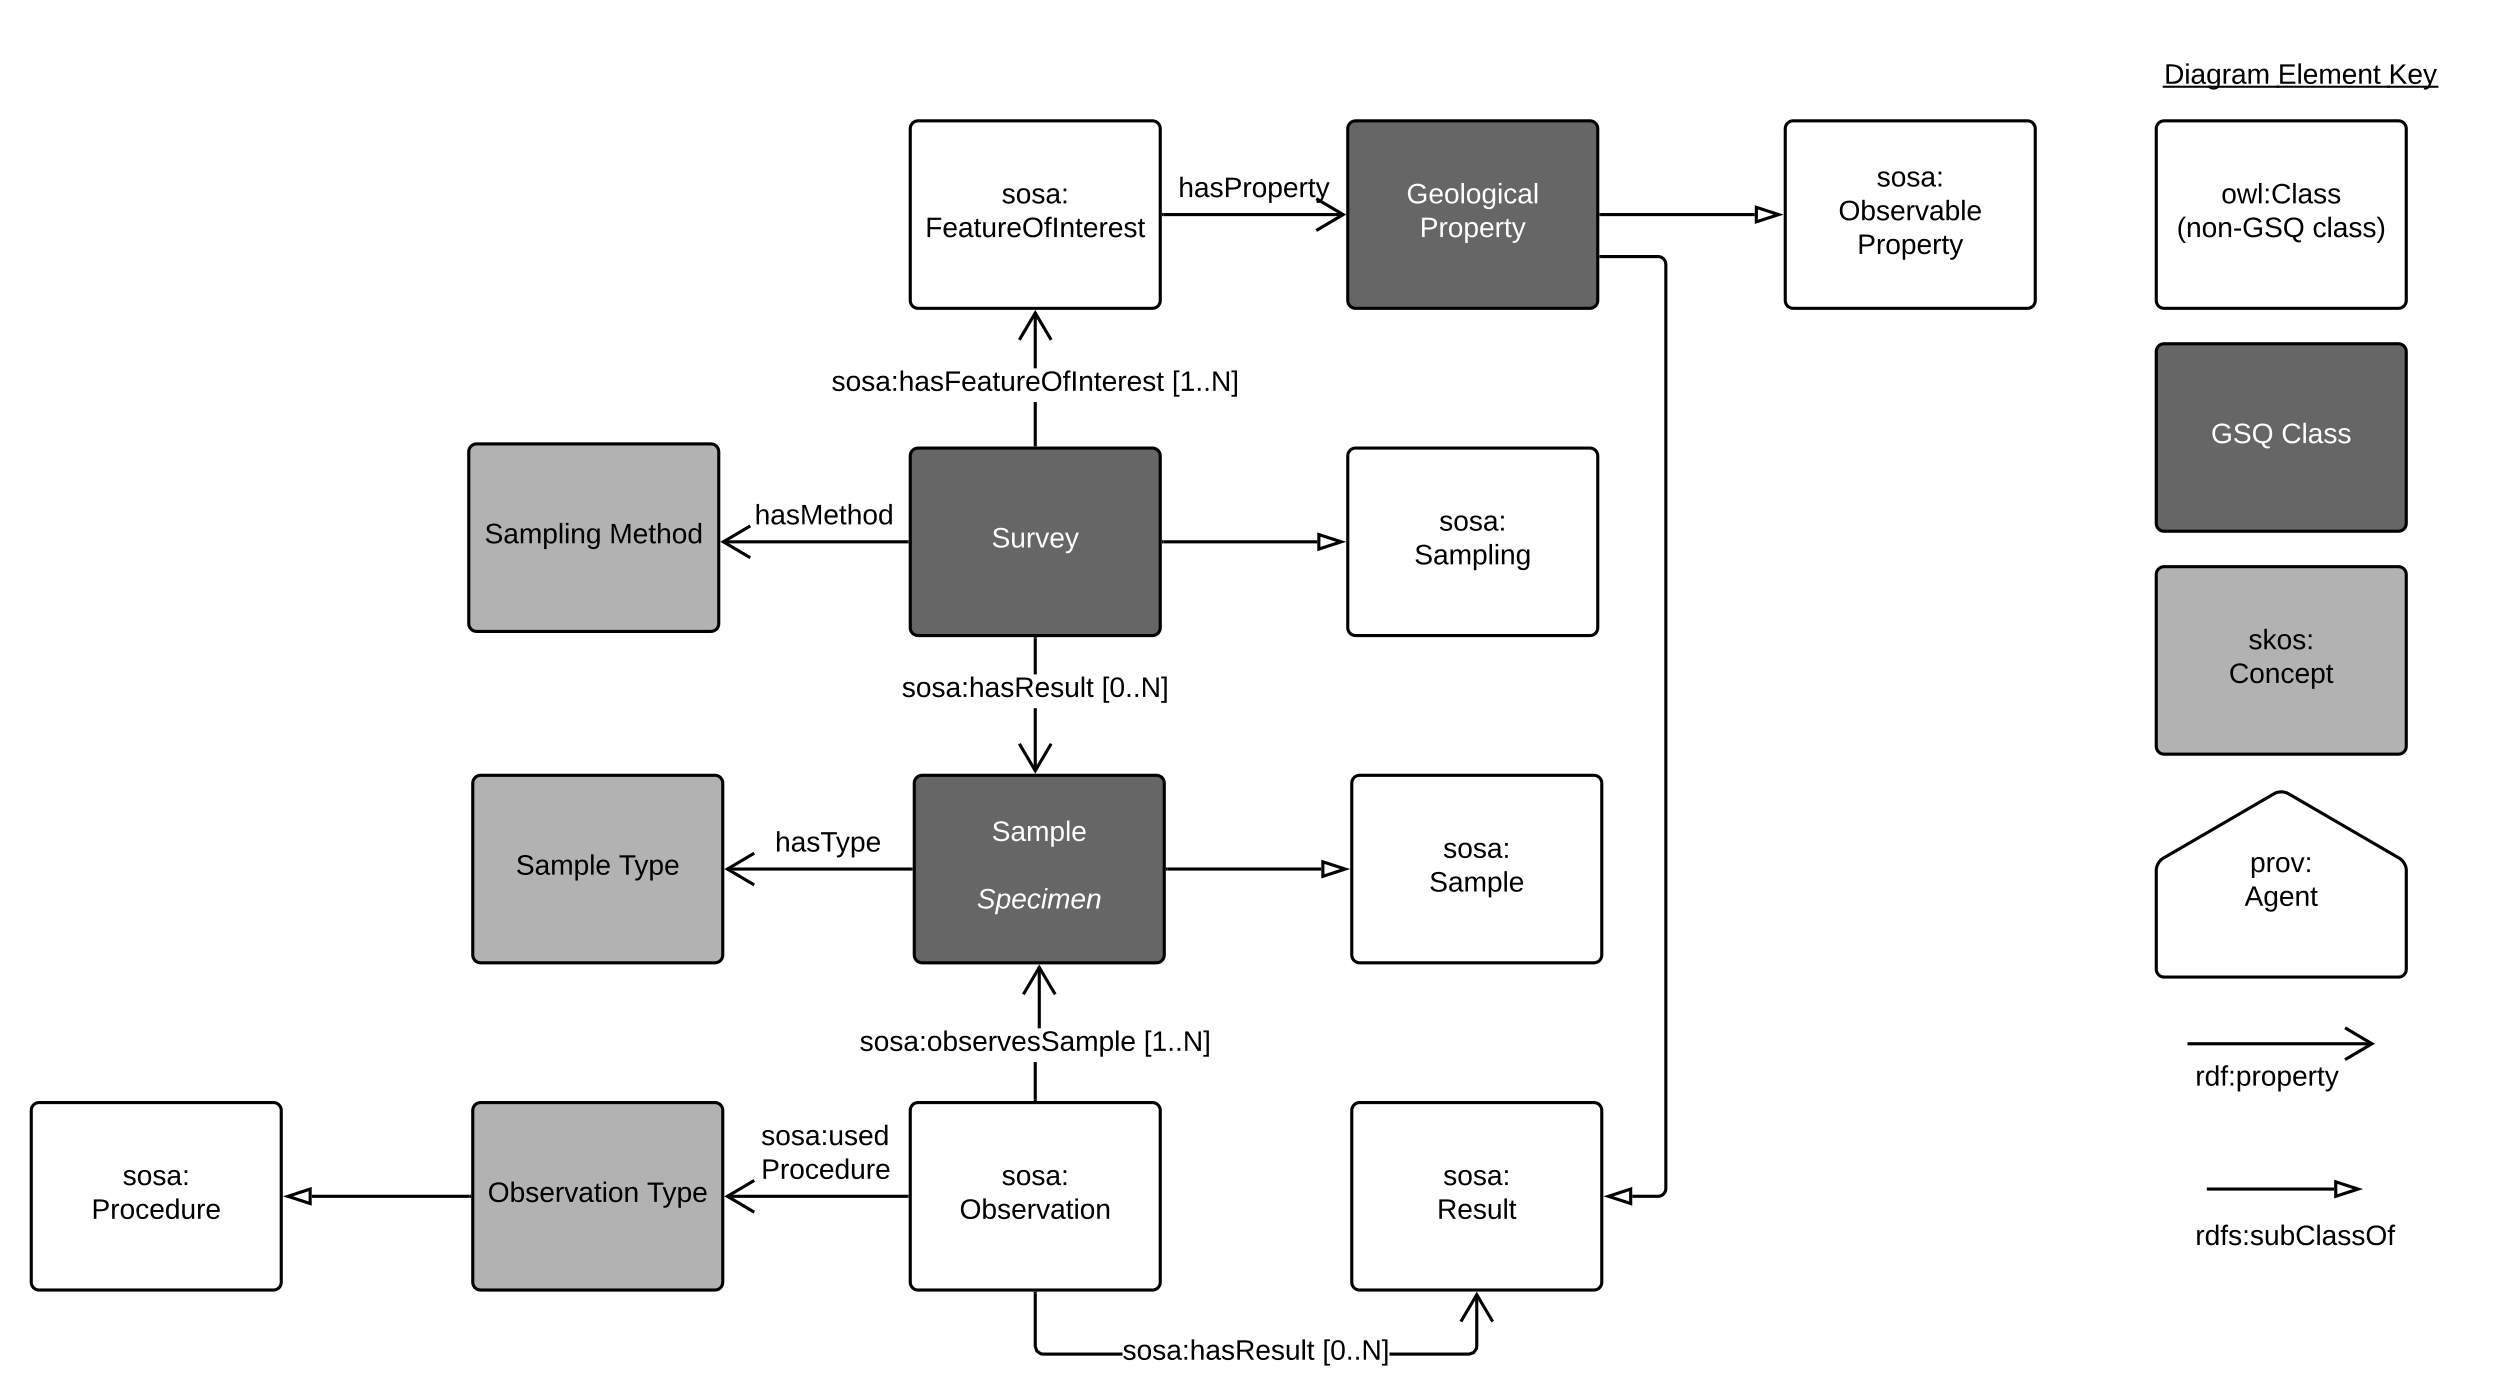<svg xmlns="http://www.w3.org/2000/svg" xmlns:xlink="http://www.w3.org/1999/xlink" xmlns:lucid="lucid" width="1600" height="888.43"><g transform="translate(-7.635 -7.635)" lucid:page-tab-id="5ekZK0pOflOW"><path d="M0 0h1615.27v1142.7H0z" fill="#fff"/><path d="M1387.64 375.3c0-2.76 2.23-5 5-5h150c2.76 0 5 2.24 5 5v110c0 2.76-2.24 5-5 5h-150c-2.77 0-5-2.24-5-5z" stroke="#000" stroke-width="2" fill="#b2b2b2"/><use xlink:href="#a" transform="matrix(1,0,0,1,1395.635,378.302) translate(51 44.8)"/><use xlink:href="#b" transform="matrix(1,0,0,1,1395.635,378.302) translate(38.525 66.4)"/><path d="M1387.64 232.64c0-2.77 2.23-5 5-5h150c2.76 0 5 2.23 5 5v110c0 2.76-2.24 5-5 5h-150c-2.77 0-5-2.24-5-5z" stroke="#000" stroke-width="2" fill="#666"/><use xlink:href="#c" transform="matrix(1,0,0,1,1395.635,235.635) translate(27.05 55.6)"/><use xlink:href="#d" transform="matrix(1,0,0,1,1395.635,235.635) translate(72.05 55.6)"/><path d="M1387.64 32.64c0-2.77 2.23-5 5-5h190c2.76 0 5 2.23 5 5v50c0 2.76-2.24 5-5 5h-190c-2.77 0-5-2.24-5-5z" stroke="#000" stroke-opacity="0" stroke-width="2" fill="#fff" fill-opacity="0"/><use xlink:href="#e" transform="matrix(1,0,0,1,1392.635,32.635) translate(0 28.6)"/><use xlink:href="#f" transform="matrix(1,0,0,1,1392.635,32.635) translate(72.8 28.6)"/><use xlink:href="#g" transform="matrix(1,0,0,1,1392.635,32.635) translate(143.7 28.6)"/><path d="M1387.64 89.97c0-2.76 2.23-5 5-5h150c2.76 0 5 2.24 5 5v110c0 2.76-2.24 5-5 5h-150c-2.77 0-5-2.24-5-5z" stroke="#000" stroke-width="2" fill="#fff"/><use xlink:href="#h" transform="matrix(1,0,0,1,1395.635,92.968) translate(33.6 44.8)"/><use xlink:href="#i" transform="matrix(1,0,0,1,1395.635,92.968) translate(5.1 66.4)"/><use xlink:href="#j" transform="matrix(1,0,0,1,1395.635,92.968) translate(92 66.4)"/><path d="M590.2 89.97c0-2.76 2.24-5 5-5h150c2.76 0 5 2.24 5 5v110c0 2.76-2.24 5-5 5h-150c-2.76 0-5-2.24-5-5z" stroke="#000" stroke-width="2" fill="#fff"/><use xlink:href="#k" transform="matrix(1,0,0,1,598.202,92.968) translate(50.5 44.8)"/><use xlink:href="#l" transform="matrix(1,0,0,1,598.202,92.968) translate(1.575 66.4)"/><path d="M870.2 299.4c0-2.76 2.24-5 5-5h150c2.76 0 5 2.24 5 5v110c0 2.76-2.24 5-5 5h-150c-2.76 0-5-2.24-5-5z" stroke="#000" stroke-width="2" fill="#fff"/><use xlink:href="#k" transform="matrix(1,0,0,1,878.202,302.402) translate(50.5 44.8)"/><use xlink:href="#m" transform="matrix(1,0,0,1,878.202,302.402) translate(34.575 66.4)"/><path d="M671.2 292.4h-2v-27.43h2zm0-49.03h-2V207.8h2z"/><path d="M671.2 293.4h-2v-1.02h2zM681.24 224.64l-1.72 1.02-9.32-15.76-9.32 15.76-1.72-1.02 11.04-18.67z"/><use xlink:href="#n" transform="matrix(1,0,0,1,539.802,243.369) translate(0 14.4)"/><use xlink:href="#o" transform="matrix(1,0,0,1,539.802,243.369) translate(217.85 14.4)"/><path d="M590.2 299.4c0-2.76 2.24-5 5-5h150c2.76 0 5 2.24 5 5v110c0 2.76-2.24 5-5 5h-150c-2.76 0-5-2.24-5-5z" stroke="#000" stroke-width="2" fill="#666"/><use xlink:href="#p" transform="matrix(1,0,0,1,598.202,302.402) translate(44.025 55.6)"/><path d="M752.2 354.4h98.5" stroke="#000" stroke-width="2" fill="none"/><path d="M752.23 355.4h-1.03v-2h1.03z"/><path d="M865.97 354.4l-14.27 4.64v-9.27zM1387.64 564.5c0-2.77 1.93-6.14 4.32-7.53l71.35-41.5c2.4-1.38 6.27-1.38 8.66 0l71.35 41.5c2.4 1.4 4.34 4.76 4.34 7.52v63.47c0 2.76-2.24 5-5 5h-150c-2.77 0-5-2.24-5-5z" stroke="#000" stroke-width="2" fill="#fff"/><use xlink:href="#q" transform="matrix(1,0,0,1,1387.635,512.968) translate(60.025 52.8)"/><use xlink:href="#r" transform="matrix(1,0,0,1,1387.635,512.968) translate(56.5 74.4)"/><path d="M307.64 296.74c0-2.77 2.23-5 5-5h150c2.76 0 5 2.23 5 5v110c0 2.76-2.24 5-5 5h-150c-2.77 0-5-2.24-5-5z" stroke="#000" stroke-width="2" fill="#b2b2b2"/><use xlink:href="#s" transform="matrix(1,0,0,1,315.635,299.735) translate(2.1 55.6)"/><use xlink:href="#t" transform="matrix(1,0,0,1,315.635,299.735) translate(81.95 55.6)"/><path d="M588.2 354.4H470.45" stroke="#000" stroke-width="2" fill="none"/><path d="M589.2 355.4h-1.02v-2h1.02z"/><path d="M487.8 344.22l-17.2 10.18 17.2 10.18" stroke="#000" stroke-width="2" fill="none"/><use xlink:href="#u" transform="matrix(1,0,0,1,490.603,328.802) translate(0 14.4)"/><path d="M1407.64 679.64c0-2.77 2.23-5 5-5h150c2.76 0 5 2.23 5 5v30c0 2.76-2.24 5-5 5h-150c-2.77 0-5-2.24-5-5z" stroke="#000" stroke-opacity="0" stroke-width="2" fill="#fff" fill-opacity="0"/><use xlink:href="#v" transform="matrix(1,0,0,1,1412.635,679.635) translate(0 22.8)"/><path d="M1408.64 675.64h117.18M1408.66 675.64h-1.02M1508.46 685.82l17.2-10.18-17.2-10.2" stroke="#000" stroke-width="2" fill="none"/><path d="M1407.64 781.64c0-2.77 2.23-5 5-5h150c2.76 0 5 2.23 5 5v30c0 2.76-2.24 5-5 5h-150c-2.77 0-5-2.24-5-5z" stroke="#000" stroke-opacity="0" stroke-width="2" fill="#fff" fill-opacity="0"/><use xlink:href="#w" transform="matrix(1,0,0,1,1412.635,781.635) translate(0 22.8)"/><path d="M1421 768.64h80.5M1421.03 768.64H1420" stroke="#000" stroke-width="2" fill="none"/><path d="M1516.76 768.64l-14.26 4.63V764z" stroke="#000" stroke-width="2" fill="#fff"/><path d="M592.77 508.83c0-2.76 2.24-5 5-5h150c2.76 0 5 2.24 5 5v110c0 2.77-2.24 5-5 5h-150c-2.76 0-5-2.23-5-5z" stroke="#000" stroke-width="2" fill="#666"/><use xlink:href="#x" transform="matrix(1,0,0,1,600.768,511.835) translate(41.55 34)"/><use xlink:href="#y" transform="matrix(1,0,0,1,600.768,511.835) translate(72 55.6)"/><use xlink:href="#z" transform="matrix(1,0,0,1,600.768,511.835) translate(32.05 77.2)"/><path d="M310.2 508.83c0-2.76 2.24-5 5-5h150c2.76 0 5 2.24 5 5v110c0 2.77-2.24 5-5 5h-150c-2.76 0-5-2.23-5-5z" stroke="#000" stroke-width="2" fill="#b2b2b2"/><use xlink:href="#A" transform="matrix(1,0,0,1,318.202,511.835) translate(19.575 55.6)"/><use xlink:href="#B" transform="matrix(1,0,0,1,318.202,511.835) translate(85.475 55.6)"/><path d="M310.2 718.27c0-2.76 2.24-5 5-5h150c2.76 0 5 2.24 5 5v110c0 2.76-2.24 5-5 5h-150c-2.76 0-5-2.24-5-5z" stroke="#000" stroke-width="2" fill="#b2b2b2"/><use xlink:href="#C" transform="matrix(1,0,0,1,318.202,721.268) translate(1.575 55.6)"/><use xlink:href="#B" transform="matrix(1,0,0,1,318.202,721.268) translate(103.475 55.6)"/><path d="M27.64 718.27c0-2.76 2.23-5 5-5h150c2.76 0 5 2.24 5 5v110c0 2.76-2.24 5-5 5h-150c-2.77 0-5-2.24-5-5z" stroke="#000" stroke-width="2" fill="#fff"/><use xlink:href="#k" transform="matrix(1,0,0,1,35.635,721.268) translate(50.5 44.8)"/><use xlink:href="#D" transform="matrix(1,0,0,1,35.635,721.268) translate(30.55 66.4)"/><path d="M308.2 773.27H207.14" stroke="#000" stroke-width="2" fill="none"/><path d="M309.2 774.27h-1.02v-2h1.02z"/><path d="M191.87 773.27l14.27-4.64v9.27z" stroke="#000" stroke-width="2" fill="#fff"/><path d="M588.2 773.27H473.02" stroke="#000" stroke-width="2" fill="none"/><path d="M589.2 774.27h-1.02v-2h1.02z"/><path d="M490.38 763.1l-17.2 10.17 17.2 10.18" stroke="#000" stroke-width="2" fill="none"/><use xlink:href="#E" transform="matrix(1,0,0,1,494.78,726.068) translate(0 14.4)"/><use xlink:href="#D" transform="matrix(1,0,0,1,494.78,726.068) translate(0 36)"/><path d="M872.77 508.83c0-2.76 2.24-5 5-5h150c2.76 0 5 2.24 5 5v110c0 2.77-2.24 5-5 5h-150c-2.76 0-5-2.23-5-5z" stroke="#000" stroke-width="2" fill="#fff"/><use xlink:href="#k" transform="matrix(1,0,0,1,880.768,511.835) translate(50.5 44.8)"/><use xlink:href="#F" transform="matrix(1,0,0,1,880.768,511.835) translate(41.55 66.4)"/><path d="M754.77 563.83h98.5" stroke="#000" stroke-width="2" fill="none"/><path d="M754.8 564.83h-1.03v-2h1.02z"/><path d="M868.53 563.83l-14.26 4.64v-9.27z" stroke="#000" stroke-width="2" fill="#fff"/><path d="M590.77 563.83H473.02" stroke="#000" stroke-width="2" fill="none"/><path d="M591.77 564.83h-1.03v-2h1.03z"/><path d="M490.38 553.65l-17.2 10.18 17.2 10.2" stroke="#000" stroke-width="2" fill="none"/><use xlink:href="#G" transform="matrix(1,0,0,1,503.669,538.235) translate(0 14.4)"/><path d="M671.2 869.1l.82 2.5 2 1.46 1.26.2h50.78v2h-50.94l-1.9-.3-2.9-2.12-1.12-3.4v-34.17h2zm282.57.25l-.3 1.9-2.13 2.9-3.4 1.12H896.9v-2h50.7l2.5-.82 1.46-2 .2-1.26v-33.1h2z"/><path d="M671.2 835.3h-2v-1.03h2zM963.8 852.94l-1.7 1.02-9.33-15.76-9.32 15.76-1.72-1.02 11.04-18.67z"/><use xlink:href="#H" transform="matrix(1,0,0,1,726.06,863.468) translate(0 14.4)"/><use xlink:href="#I" transform="matrix(1,0,0,1,726.06,863.468) translate(127.9 14.4)"/><path d="M671.2 501.02h-2v-40.15h2zm0-61.75h-2V416.4h2z"/><path d="M671.2 416.43h-2v-1.03h2zM681.24 484.16l-11.04 18.67-11.04-18.67 1.72-1 9.32 15.75 9.32-15.75z"/><use xlink:href="#H" transform="matrix(1,0,0,1,584.777,439.274) translate(0 14.4)"/><use xlink:href="#I" transform="matrix(1,0,0,1,584.777,439.274) translate(127.9 14.4)"/><path d="M671.2 711.27h-2v-23.9h2zm2.57-45.5h-2v-39.12h2z"/><path d="M671.2 712.27h-2v-1.03h2zM683.8 643.5l-1.7 1.02-9.33-15.76-9.32 15.76-1.72-1 11.04-18.7z"/><g><use xlink:href="#J" transform="matrix(1,0,0,1,557.802,665.779) translate(0 14.4)"/><use xlink:href="#o" transform="matrix(1,0,0,1,557.802,665.779) translate(181.85 14.4)"/></g><path d="M590.2 718.27c0-2.76 2.24-5 5-5h150c2.76 0 5 2.24 5 5v110c0 2.76-2.24 5-5 5h-150c-2.76 0-5-2.24-5-5z" stroke="#000" stroke-width="2" fill="#fff"/><g><use xlink:href="#k" transform="matrix(1,0,0,1,598.202,721.268) translate(50.5 44.8)"/><use xlink:href="#K" transform="matrix(1,0,0,1,598.202,721.268) translate(23.55 66.4)"/></g><path d="M872.77 718.27c0-2.76 2.24-5 5-5h150c2.76 0 5 2.24 5 5v110c0 2.76-2.24 5-5 5h-150c-2.76 0-5-2.24-5-5z" stroke="#000" stroke-width="2" fill="#fff"/><g><use xlink:href="#k" transform="matrix(1,0,0,1,880.768,721.268) translate(50.5 44.8)"/><use xlink:href="#L" transform="matrix(1,0,0,1,880.768,721.268) translate(46.55 66.4)"/></g><path d="M752.2 144.97h115.18" stroke="#000" stroke-width="2" fill="none"/><path d="M752.23 145.97h-1.03v-2h1.03z"/><path d="M850.02 155.15l17.22-10.18-17.22-10.18" stroke="#000" stroke-width="2" fill="none"/><g><use xlink:href="#M" transform="matrix(1,0,0,1,761.752,119.368) translate(0 14.4)"/></g><path d="M1032.2 144.97h98.5" stroke="#000" stroke-width="2" fill="none"/><path d="M1032.23 145.97h-1.03v-2h1.03z"/><path d="M1145.97 144.97l-14.27 4.63v-9.27z" stroke="#000" stroke-width="2" fill="#fff"/><path d="M1032.2 171.83h36.57c2.76 0 5 2.24 5 5v591.44c0 2.76-2.24 5-5 5h-16.5" stroke="#000" stroke-width="2" fill="none"/><path d="M1032.23 172.83h-1.03v-2h1.03z"/><path d="M1037 773.27l14.27-4.64v9.27z" stroke="#000" stroke-width="2" fill="#fff"/><path d="M870.2 89.97c0-2.76 2.24-5 5-5h150c2.76 0 5 2.24 5 5v110c0 2.76-2.24 5-5 5h-150c-2.76 0-5-2.24-5-5z" stroke="#000" stroke-width="2" fill="#666"/><g><use xlink:href="#N" transform="matrix(1,0,0,1,878.202,92.968) translate(29.575 44.8)"/><use xlink:href="#O" transform="matrix(1,0,0,1,878.202,92.968) translate(38.05 66.4)"/></g><path d="M1150.2 89.97c0-2.76 2.24-5 5-5h150c2.76 0 5 2.24 5 5v110c0 2.76-2.24 5-5 5h-150c-2.76 0-5-2.24-5-5z" stroke="#000" stroke-width="2" fill="#fff"/><g><use xlink:href="#k" transform="matrix(1,0,0,1,1158.202,92.968) translate(50.5 34)"/><use xlink:href="#P" transform="matrix(1,0,0,1,1158.202,92.968) translate(26.05 55.6)"/><use xlink:href="#Q" transform="matrix(1,0,0,1,1158.202,92.968) translate(38.05 77.2)"/></g><defs><path d="M135-143c-3-34-86-38-87 0 15 53 115 12 119 90S17 21 10-45l28-5c4 36 97 45 98 0-10-56-113-15-118-90-4-57 82-63 122-42 12 7 21 19 24 35" id="R"/><path d="M143 0L79-87 56-68V0H24v-261h32v163l83-92h37l-77 82L181 0h-38" id="S"/><path d="M100-194c62-1 85 37 85 99 1 63-27 99-86 99S16-35 15-95c0-66 28-99 85-99zM99-20c44 1 53-31 53-75 0-43-8-75-51-75s-53 32-53 75 10 74 51 75" id="T"/><path d="M33-154v-36h34v36H33zM33 0v-36h34V0H33" id="U"/><g id="a"><use transform="matrix(0.05,0,0,0.05,0,0)" xlink:href="#R"/><use transform="matrix(0.05,0,0,0.05,9,0)" xlink:href="#S"/><use transform="matrix(0.05,0,0,0.05,18,0)" xlink:href="#T"/><use transform="matrix(0.05,0,0,0.05,28,0)" xlink:href="#R"/><use transform="matrix(0.05,0,0,0.05,37,0)" xlink:href="#U"/></g><path d="M212-179c-10-28-35-45-73-45-59 0-87 40-87 99 0 60 29 101 89 101 43 0 62-24 78-52l27 14C228-24 195 4 139 4 59 4 22-46 18-125c-6-104 99-153 187-111 19 9 31 26 39 46" id="V"/><path d="M117-194c89-4 53 116 60 194h-32v-121c0-31-8-49-39-48C34-167 62-67 57 0H25l-1-190h30c1 10-1 24 2 32 11-22 29-35 61-36" id="W"/><path d="M96-169c-40 0-48 33-48 73s9 75 48 75c24 0 41-14 43-38l32 2c-6 37-31 61-74 61-59 0-76-41-82-99-10-93 101-131 147-64 4 7 5 14 7 22l-32 3c-4-21-16-35-41-35" id="X"/><path d="M100-194c63 0 86 42 84 106H49c0 40 14 67 53 68 26 1 43-12 49-29l28 8c-11 28-37 45-77 45C44 4 14-33 15-96c1-61 26-98 85-98zm52 81c6-60-76-77-97-28-3 7-6 17-6 28h103" id="Y"/><path d="M115-194c55 1 70 41 70 98S169 2 115 4C84 4 66-9 55-30l1 105H24l-1-265h31l2 30c10-21 28-34 59-34zm-8 174c40 0 45-34 45-75s-6-73-45-74c-42 0-51 32-51 76 0 43 10 73 51 73" id="Z"/><path d="M59-47c-2 24 18 29 38 22v24C64 9 27 4 27-40v-127H5v-23h24l9-43h21v43h35v23H59v120" id="aa"/><g id="b"><use transform="matrix(0.05,0,0,0.05,0,0)" xlink:href="#V"/><use transform="matrix(0.05,0,0,0.05,12.95,0)" xlink:href="#T"/><use transform="matrix(0.05,0,0,0.05,22.95,0)" xlink:href="#W"/><use transform="matrix(0.05,0,0,0.05,32.95,0)" xlink:href="#X"/><use transform="matrix(0.05,0,0,0.05,41.95,0)" xlink:href="#Y"/><use transform="matrix(0.05,0,0,0.05,51.95,0)" xlink:href="#Z"/><use transform="matrix(0.05,0,0,0.05,61.95,0)" xlink:href="#aa"/></g><path fill="#fff" d="M143 4C61 4 22-44 18-125c-5-107 100-154 193-111 17 8 29 25 37 43l-32 9c-13-25-37-40-76-40-61 0-88 39-88 99 0 61 29 100 91 101 35 0 62-11 79-27v-45h-74v-28h105v86C228-13 192 4 143 4" id="ab"/><path fill="#fff" d="M185-189c-5-48-123-54-124 2 14 75 158 14 163 119 3 78-121 87-175 55-17-10-28-26-33-46l33-7c5 56 141 63 141-1 0-78-155-14-162-118-5-82 145-84 179-34 5 7 8 16 11 25" id="ac"/><path fill="#fff" d="M140-251c81 0 123 46 123 126C263-53 228-8 163 1c7 30 30 48 69 40v23c-55 16-95-15-103-61C56-3 17-48 17-125c0-80 42-126 123-126zm0 227c63 0 89-41 89-101s-29-99-89-99c-61 0-89 39-89 99S79-25 140-24" id="ad"/><g id="c"><use transform="matrix(0.05,0,0,0.05,0,0)" xlink:href="#ab"/><use transform="matrix(0.05,0,0,0.05,14,0)" xlink:href="#ac"/><use transform="matrix(0.05,0,0,0.05,26,0)" xlink:href="#ad"/></g><path fill="#fff" d="M212-179c-10-28-35-45-73-45-59 0-87 40-87 99 0 60 29 101 89 101 43 0 62-24 78-52l27 14C228-24 195 4 139 4 59 4 22-46 18-125c-6-104 99-153 187-111 19 9 31 26 39 46" id="ae"/><path fill="#fff" d="M24 0v-261h32V0H24" id="af"/><path fill="#fff" d="M141-36C126-15 110 5 73 4 37 3 15-17 15-53c-1-64 63-63 125-63 3-35-9-54-41-54-24 1-41 7-42 31l-33-3c5-37 33-52 76-52 45 0 72 20 72 64v82c-1 20 7 32 28 27v20c-31 9-61-2-59-35zM48-53c0 20 12 33 32 33 41-3 63-29 60-74-43 2-92-5-92 41" id="ag"/><path fill="#fff" d="M135-143c-3-34-86-38-87 0 15 53 115 12 119 90S17 21 10-45l28-5c4 36 97 45 98 0-10-56-113-15-118-90-4-57 82-63 122-42 12 7 21 19 24 35" id="ah"/><g id="d"><use transform="matrix(0.05,0,0,0.05,0,0)" xlink:href="#ae"/><use transform="matrix(0.05,0,0,0.05,12.95,0)" xlink:href="#af"/><use transform="matrix(0.05,0,0,0.05,16.9,0)" xlink:href="#ag"/><use transform="matrix(0.05,0,0,0.05,26.9,0)" xlink:href="#ah"/><use transform="matrix(0.05,0,0,0.05,35.9,0)" xlink:href="#ah"/></g><path d="M30-248c118-7 216 8 213 122C240-48 200 0 122 0H30v-248zM63-27c89 8 146-16 146-99s-60-101-146-95v194" id="ai"/><path d="M24-231v-30h32v30H24zM24 0v-190h32V0H24" id="aj"/><path d="M141-36C126-15 110 5 73 4 37 3 15-17 15-53c-1-64 63-63 125-63 3-35-9-54-41-54-24 1-41 7-42 31l-33-3c5-37 33-52 76-52 45 0 72 20 72 64v82c-1 20 7 32 28 27v20c-31 9-61-2-59-35zM48-53c0 20 12 33 32 33 41-3 63-29 60-74-43 2-92-5-92 41" id="ak"/><path d="M177-190C167-65 218 103 67 71c-23-6-38-20-44-43l32-5c15 47 100 32 89-28v-30C133-14 115 1 83 1 29 1 15-40 15-95c0-56 16-97 71-98 29-1 48 16 59 35 1-10 0-23 2-32h30zM94-22c36 0 50-32 50-73 0-42-14-75-50-75-39 0-46 34-46 75s6 73 46 73" id="al"/><path d="M114-163C36-179 61-72 57 0H25l-1-190h30c1 12-1 29 2 39 6-27 23-49 58-41v29" id="am"/><path d="M210-169c-67 3-38 105-44 169h-31v-121c0-29-5-50-35-48C34-165 62-65 56 0H25l-1-190h30c1 10-1 24 2 32 10-44 99-50 107 0 11-21 27-35 58-36 85-2 47 119 55 194h-31v-121c0-29-5-49-35-48" id="an"/><g id="e"><use transform="matrix(0.05,0,0,0.05,0,0)" xlink:href="#ai"/><use transform="matrix(0.05,0,0,0.05,12.95,0)" xlink:href="#aj"/><use transform="matrix(0.05,0,0,0.05,16.9,0)" xlink:href="#ak"/><use transform="matrix(0.05,0,0,0.05,26.9,0)" xlink:href="#al"/><use transform="matrix(0.05,0,0,0.05,36.9,0)" xlink:href="#am"/><use transform="matrix(0.05,0,0,0.05,42.85,0)" xlink:href="#ak"/><use transform="matrix(0.05,0,0,0.05,52.85,0)" xlink:href="#an"/><path d="M-.9 1.25h74.6v1.32H-.9z"/></g><path d="M30 0v-248h187v28H63v79h144v27H63v87h162V0H30" id="ao"/><path d="M24 0v-261h32V0H24" id="ap"/><g id="f"><use transform="matrix(0.05,0,0,0.05,0,0)" xlink:href="#ao"/><use transform="matrix(0.05,0,0,0.05,12,0)" xlink:href="#ap"/><use transform="matrix(0.05,0,0,0.05,15.95,0)" xlink:href="#Y"/><use transform="matrix(0.05,0,0,0.05,25.95,0)" xlink:href="#an"/><use transform="matrix(0.05,0,0,0.05,40.9,0)" xlink:href="#Y"/><use transform="matrix(0.05,0,0,0.05,50.9,0)" xlink:href="#W"/><use transform="matrix(0.05,0,0,0.05,60.9,0)" xlink:href="#aa"/><path d="M-.9 1.25h72.7v1.32H-.9z"/></g><path d="M194 0L95-120 63-95V0H30v-248h33v124l119-124h40L117-140 236 0h-42" id="aq"/><path d="M179-190L93 31C79 59 56 82 12 73V49c39 6 53-20 64-50L1-190h34L92-34l54-156h33" id="ar"/><g id="g"><use transform="matrix(0.05,0,0,0.05,0,0)" xlink:href="#aq"/><use transform="matrix(0.05,0,0,0.05,12,0)" xlink:href="#Y"/><use transform="matrix(0.05,0,0,0.05,22,0)" xlink:href="#ar"/><path d="M-.9 1.25h32.8v1.32H-.9z"/></g><path d="M206 0h-36l-40-164L89 0H53L-1-190h32L70-26l43-164h34l41 164 42-164h31" id="as"/><g id="h"><use transform="matrix(0.05,0,0,0.05,0,0)" xlink:href="#T"/><use transform="matrix(0.05,0,0,0.05,10,0)" xlink:href="#as"/><use transform="matrix(0.05,0,0,0.05,22.95,0)" xlink:href="#ap"/><use transform="matrix(0.05,0,0,0.05,26.9,0)" xlink:href="#U"/><use transform="matrix(0.05,0,0,0.05,31.9,0)" xlink:href="#V"/><use transform="matrix(0.05,0,0,0.05,44.85,0)" xlink:href="#ap"/><use transform="matrix(0.05,0,0,0.05,48.8,0)" xlink:href="#ak"/><use transform="matrix(0.05,0,0,0.05,58.8,0)" xlink:href="#R"/><use transform="matrix(0.05,0,0,0.05,67.8,0)" xlink:href="#R"/></g><path d="M87 75C49 33 22-17 22-94c0-76 28-126 65-167h31c-38 41-64 92-64 168S80 34 118 75H87" id="at"/><path d="M16-82v-28h88v28H16" id="au"/><path d="M143 4C61 4 22-44 18-125c-5-107 100-154 193-111 17 8 29 25 37 43l-32 9c-13-25-37-40-76-40-61 0-88 39-88 99 0 61 29 100 91 101 35 0 62-11 79-27v-45h-74v-28h105v86C228-13 192 4 143 4" id="av"/><path d="M185-189c-5-48-123-54-124 2 14 75 158 14 163 119 3 78-121 87-175 55-17-10-28-26-33-46l33-7c5 56 141 63 141-1 0-78-155-14-162-118-5-82 145-84 179-34 5 7 8 16 11 25" id="aw"/><path d="M140-251c81 0 123 46 123 126C263-53 228-8 163 1c7 30 30 48 69 40v23c-55 16-95-15-103-61C56-3 17-48 17-125c0-80 42-126 123-126zm0 227c63 0 89-41 89-101s-29-99-89-99c-61 0-89 39-89 99S79-25 140-24" id="ax"/><g id="i"><use transform="matrix(0.05,0,0,0.05,0,0)" xlink:href="#at"/><use transform="matrix(0.05,0,0,0.05,5.95,0)" xlink:href="#W"/><use transform="matrix(0.05,0,0,0.05,15.95,0)" xlink:href="#T"/><use transform="matrix(0.05,0,0,0.05,25.95,0)" xlink:href="#W"/><use transform="matrix(0.05,0,0,0.05,35.95,0)" xlink:href="#au"/><use transform="matrix(0.05,0,0,0.05,41.9,0)" xlink:href="#av"/><use transform="matrix(0.05,0,0,0.05,55.9,0)" xlink:href="#aw"/><use transform="matrix(0.05,0,0,0.05,67.9,0)" xlink:href="#ax"/></g><path d="M33-261c38 41 65 92 65 168S71 34 33 75H2C39 34 66-17 66-93S39-220 2-261h31" id="ay"/><g id="j"><use transform="matrix(0.05,0,0,0.05,0,0)" xlink:href="#X"/><use transform="matrix(0.05,0,0,0.05,9,0)" xlink:href="#ap"/><use transform="matrix(0.05,0,0,0.05,12.95,0)" xlink:href="#ak"/><use transform="matrix(0.05,0,0,0.05,22.95,0)" xlink:href="#R"/><use transform="matrix(0.05,0,0,0.05,31.95,0)" xlink:href="#R"/><use transform="matrix(0.05,0,0,0.05,40.95,0)" xlink:href="#ay"/></g><g id="k"><use transform="matrix(0.05,0,0,0.05,0,0)" xlink:href="#R"/><use transform="matrix(0.05,0,0,0.05,9,0)" xlink:href="#T"/><use transform="matrix(0.05,0,0,0.05,19,0)" xlink:href="#R"/><use transform="matrix(0.05,0,0,0.05,28,0)" xlink:href="#ak"/><use transform="matrix(0.05,0,0,0.05,38,0)" xlink:href="#U"/></g><path d="M63-220v92h138v28H63V0H30v-248h175v28H63" id="az"/><path d="M84 4C-5 8 30-112 23-190h32v120c0 31 7 50 39 49 72-2 45-101 50-169h31l1 190h-30c-1-10 1-25-2-33-11 22-28 36-60 37" id="aA"/><path d="M140-251c81 0 123 46 123 126C263-46 219 4 140 4 59 4 17-45 17-125s42-126 123-126zm0 227c63 0 89-41 89-101s-29-99-89-99c-61 0-89 39-89 99S79-25 140-24" id="aB"/><path d="M101-234c-31-9-42 10-38 44h38v23H63V0H32v-167H5v-23h27c-7-52 17-82 69-68v24" id="aC"/><path d="M33 0v-248h34V0H33" id="aD"/><g id="l"><use transform="matrix(0.05,0,0,0.05,0,0)" xlink:href="#az"/><use transform="matrix(0.05,0,0,0.05,10.95,0)" xlink:href="#Y"/><use transform="matrix(0.05,0,0,0.05,20.95,0)" xlink:href="#ak"/><use transform="matrix(0.05,0,0,0.05,30.95,0)" xlink:href="#aa"/><use transform="matrix(0.05,0,0,0.05,35.95,0)" xlink:href="#aA"/><use transform="matrix(0.05,0,0,0.05,45.95,0)" xlink:href="#am"/><use transform="matrix(0.05,0,0,0.05,51.9,0)" xlink:href="#Y"/><use transform="matrix(0.05,0,0,0.05,61.9,0)" xlink:href="#aB"/><use transform="matrix(0.05,0,0,0.05,75.9,0)" xlink:href="#aC"/><use transform="matrix(0.05,0,0,0.05,80.9,0)" xlink:href="#aD"/><use transform="matrix(0.05,0,0,0.05,85.9,0)" xlink:href="#W"/><use transform="matrix(0.05,0,0,0.05,95.9,0)" xlink:href="#aa"/><use transform="matrix(0.05,0,0,0.05,100.9,0)" xlink:href="#Y"/><use transform="matrix(0.05,0,0,0.05,110.9,0)" xlink:href="#am"/><use transform="matrix(0.05,0,0,0.05,116.85,0)" xlink:href="#Y"/><use transform="matrix(0.05,0,0,0.05,126.85,0)" xlink:href="#R"/><use transform="matrix(0.05,0,0,0.05,135.85,0)" xlink:href="#aa"/></g><g id="m"><use transform="matrix(0.05,0,0,0.05,0,0)" xlink:href="#aw"/><use transform="matrix(0.05,0,0,0.05,12,0)" xlink:href="#ak"/><use transform="matrix(0.05,0,0,0.05,22,0)" xlink:href="#an"/><use transform="matrix(0.05,0,0,0.05,36.95,0)" xlink:href="#Z"/><use transform="matrix(0.05,0,0,0.05,46.95,0)" xlink:href="#ap"/><use transform="matrix(0.05,0,0,0.05,50.9,0)" xlink:href="#aj"/><use transform="matrix(0.05,0,0,0.05,54.85,0)" xlink:href="#W"/><use transform="matrix(0.05,0,0,0.05,64.85,0)" xlink:href="#al"/></g><path d="M106-169C34-169 62-67 57 0H25v-261h32l-1 103c12-21 28-36 61-36 89 0 53 116 60 194h-32v-121c2-32-8-49-39-48" id="aE"/><g id="n"><use transform="matrix(0.05,0,0,0.05,0,0)" xlink:href="#R"/><use transform="matrix(0.05,0,0,0.05,9,0)" xlink:href="#T"/><use transform="matrix(0.05,0,0,0.05,19,0)" xlink:href="#R"/><use transform="matrix(0.05,0,0,0.05,28,0)" xlink:href="#ak"/><use transform="matrix(0.05,0,0,0.05,38,0)" xlink:href="#U"/><use transform="matrix(0.05,0,0,0.05,43,0)" xlink:href="#aE"/><use transform="matrix(0.05,0,0,0.05,53,0)" xlink:href="#ak"/><use transform="matrix(0.05,0,0,0.05,63,0)" xlink:href="#R"/><use transform="matrix(0.05,0,0,0.05,72,0)" xlink:href="#az"/><use transform="matrix(0.05,0,0,0.05,82.95,0)" xlink:href="#Y"/><use transform="matrix(0.05,0,0,0.05,92.95,0)" xlink:href="#ak"/><use transform="matrix(0.05,0,0,0.05,102.95,0)" xlink:href="#aa"/><use transform="matrix(0.05,0,0,0.05,107.95,0)" xlink:href="#aA"/><use transform="matrix(0.05,0,0,0.05,117.95,0)" xlink:href="#am"/><use transform="matrix(0.05,0,0,0.05,123.9,0)" xlink:href="#Y"/><use transform="matrix(0.05,0,0,0.05,133.9,0)" xlink:href="#aB"/><use transform="matrix(0.05,0,0,0.05,147.9,0)" xlink:href="#aC"/><use transform="matrix(0.05,0,0,0.05,152.9,0)" xlink:href="#aD"/><use transform="matrix(0.05,0,0,0.05,157.9,0)" xlink:href="#W"/><use transform="matrix(0.05,0,0,0.05,167.9,0)" xlink:href="#aa"/><use transform="matrix(0.05,0,0,0.05,172.9,0)" xlink:href="#Y"/><use transform="matrix(0.05,0,0,0.05,182.9,0)" xlink:href="#am"/><use transform="matrix(0.05,0,0,0.05,188.85,0)" xlink:href="#Y"/><use transform="matrix(0.05,0,0,0.05,198.85,0)" xlink:href="#R"/><use transform="matrix(0.05,0,0,0.05,207.85,0)" xlink:href="#aa"/></g><path d="M26 75v-336h71v23H56V52h41v23H26" id="aF"/><path d="M27 0v-27h64v-190l-56 39v-29l58-41h29v221h61V0H27" id="aG"/><path d="M33 0v-38h34V0H33" id="aH"/><path d="M190 0L58-211 59 0H30v-248h39L202-35l-2-213h31V0h-41" id="aI"/><path d="M3 75V52h41v-290H3v-23h71V75H3" id="aJ"/><g id="o"><use transform="matrix(0.05,0,0,0.05,0,0)" xlink:href="#aF"/><use transform="matrix(0.05,0,0,0.05,5,0)" xlink:href="#aG"/><use transform="matrix(0.05,0,0,0.05,15,0)" xlink:href="#aH"/><use transform="matrix(0.05,0,0,0.05,20,0)" xlink:href="#aH"/><use transform="matrix(0.05,0,0,0.05,25,0)" xlink:href="#aI"/><use transform="matrix(0.05,0,0,0.05,37.95,0)" xlink:href="#aJ"/></g><path fill="#fff" d="M84 4C-5 8 30-112 23-190h32v120c0 31 7 50 39 49 72-2 45-101 50-169h31l1 190h-30c-1-10 1-25-2-33-11 22-28 36-60 37" id="aK"/><path fill="#fff" d="M114-163C36-179 61-72 57 0H25l-1-190h30c1 12-1 29 2 39 6-27 23-49 58-41v29" id="aL"/><path fill="#fff" d="M108 0H70L1-190h34L89-25l56-165h34" id="aM"/><path fill="#fff" d="M100-194c63 0 86 42 84 106H49c0 40 14 67 53 68 26 1 43-12 49-29l28 8c-11 28-37 45-77 45C44 4 14-33 15-96c1-61 26-98 85-98zm52 81c6-60-76-77-97-28-3 7-6 17-6 28h103" id="aN"/><path fill="#fff" d="M179-190L93 31C79 59 56 82 12 73V49c39 6 53-20 64-50L1-190h34L92-34l54-156h33" id="aO"/><g id="p"><use transform="matrix(0.05,0,0,0.05,0,0)" xlink:href="#ac"/><use transform="matrix(0.05,0,0,0.05,12,0)" xlink:href="#aK"/><use transform="matrix(0.05,0,0,0.05,22,0)" xlink:href="#aL"/><use transform="matrix(0.05,0,0,0.05,27.95,0)" xlink:href="#aM"/><use transform="matrix(0.05,0,0,0.05,36.95,0)" xlink:href="#aN"/><use transform="matrix(0.05,0,0,0.05,46.95,0)" xlink:href="#aO"/></g><path d="M108 0H70L1-190h34L89-25l56-165h34" id="aP"/><g id="q"><use transform="matrix(0.05,0,0,0.05,0,0)" xlink:href="#Z"/><use transform="matrix(0.05,0,0,0.05,10,0)" xlink:href="#am"/><use transform="matrix(0.05,0,0,0.05,15.95,0)" xlink:href="#T"/><use transform="matrix(0.05,0,0,0.05,25.95,0)" xlink:href="#aP"/><use transform="matrix(0.05,0,0,0.05,34.95,0)" xlink:href="#U"/></g><path d="M205 0l-28-72H64L36 0H1l101-248h38L239 0h-34zm-38-99l-47-123c-12 45-31 82-46 123h93" id="aQ"/><g id="r"><use transform="matrix(0.05,0,0,0.05,0,0)" xlink:href="#aQ"/><use transform="matrix(0.05,0,0,0.05,12,0)" xlink:href="#al"/><use transform="matrix(0.05,0,0,0.05,22,0)" xlink:href="#Y"/><use transform="matrix(0.05,0,0,0.05,32,0)" xlink:href="#W"/><use transform="matrix(0.05,0,0,0.05,42,0)" xlink:href="#aa"/></g><g id="s"><use transform="matrix(0.05,0,0,0.05,0,0)" xlink:href="#aw"/><use transform="matrix(0.05,0,0,0.05,12,0)" xlink:href="#ak"/><use transform="matrix(0.05,0,0,0.05,22,0)" xlink:href="#an"/><use transform="matrix(0.05,0,0,0.05,36.95,0)" xlink:href="#Z"/><use transform="matrix(0.05,0,0,0.05,46.95,0)" xlink:href="#ap"/><use transform="matrix(0.05,0,0,0.05,50.9,0)" xlink:href="#aj"/><use transform="matrix(0.05,0,0,0.05,54.85,0)" xlink:href="#W"/><use transform="matrix(0.05,0,0,0.05,64.85,0)" xlink:href="#al"/></g><path d="M240 0l2-218c-23 76-54 145-80 218h-23L58-218 59 0H30v-248h44l77 211c21-75 51-140 76-211h43V0h-30" id="aR"/><path d="M85-194c31 0 48 13 60 33l-1-100h32l1 261h-30c-2-10 0-23-3-31C134-8 116 4 85 4 32 4 16-35 15-94c0-66 23-100 70-100zm9 24c-40 0-46 34-46 75 0 40 6 74 45 74 42 0 51-32 51-76 0-42-9-74-50-73" id="aS"/><g id="t"><use transform="matrix(0.05,0,0,0.05,0,0)" xlink:href="#aR"/><use transform="matrix(0.05,0,0,0.05,14.95,0)" xlink:href="#Y"/><use transform="matrix(0.05,0,0,0.05,24.95,0)" xlink:href="#aa"/><use transform="matrix(0.05,0,0,0.05,29.95,0)" xlink:href="#aE"/><use transform="matrix(0.05,0,0,0.05,39.95,0)" xlink:href="#T"/><use transform="matrix(0.05,0,0,0.05,49.95,0)" xlink:href="#aS"/></g><g id="u"><use transform="matrix(0.05,0,0,0.05,0,0)" xlink:href="#aE"/><use transform="matrix(0.05,0,0,0.05,10,0)" xlink:href="#ak"/><use transform="matrix(0.05,0,0,0.05,20,0)" xlink:href="#R"/><use transform="matrix(0.05,0,0,0.05,29,0)" xlink:href="#aR"/><use transform="matrix(0.05,0,0,0.05,43.95,0)" xlink:href="#Y"/><use transform="matrix(0.05,0,0,0.05,53.95,0)" xlink:href="#aa"/><use transform="matrix(0.05,0,0,0.05,58.95,0)" xlink:href="#aE"/><use transform="matrix(0.05,0,0,0.05,68.95,0)" xlink:href="#T"/><use transform="matrix(0.05,0,0,0.05,78.95,0)" xlink:href="#aS"/></g><g id="v"><use transform="matrix(0.05,0,0,0.05,0,0)" xlink:href="#am"/><use transform="matrix(0.05,0,0,0.05,5.95,0)" xlink:href="#aS"/><use transform="matrix(0.05,0,0,0.05,15.95,0)" xlink:href="#aC"/><use transform="matrix(0.05,0,0,0.05,20.95,0)" xlink:href="#U"/><use transform="matrix(0.05,0,0,0.05,25.95,0)" xlink:href="#Z"/><use transform="matrix(0.05,0,0,0.05,35.95,0)" xlink:href="#am"/><use transform="matrix(0.05,0,0,0.05,41.9,0)" xlink:href="#T"/><use transform="matrix(0.05,0,0,0.05,51.9,0)" xlink:href="#Z"/><use transform="matrix(0.05,0,0,0.05,61.9,0)" xlink:href="#Y"/><use transform="matrix(0.05,0,0,0.05,71.9,0)" xlink:href="#am"/><use transform="matrix(0.05,0,0,0.05,77.85,0)" xlink:href="#aa"/><use transform="matrix(0.05,0,0,0.05,82.85,0)" xlink:href="#ar"/></g><path d="M115-194c53 0 69 39 70 98 0 66-23 100-70 100C84 3 66-7 56-30L54 0H23l1-261h32v101c10-23 28-34 59-34zm-8 174c40 0 45-34 45-75 0-40-5-75-45-74-42 0-51 32-51 76 0 43 10 73 51 73" id="aT"/><g id="w"><use transform="matrix(0.05,0,0,0.05,0,0)" xlink:href="#am"/><use transform="matrix(0.05,0,0,0.05,5.95,0)" xlink:href="#aS"/><use transform="matrix(0.05,0,0,0.05,15.95,0)" xlink:href="#aC"/><use transform="matrix(0.05,0,0,0.05,20.95,0)" xlink:href="#R"/><use transform="matrix(0.05,0,0,0.05,29.95,0)" xlink:href="#U"/><use transform="matrix(0.05,0,0,0.05,34.95,0)" xlink:href="#R"/><use transform="matrix(0.05,0,0,0.05,43.95,0)" xlink:href="#aA"/><use transform="matrix(0.05,0,0,0.05,53.95,0)" xlink:href="#aT"/><use transform="matrix(0.05,0,0,0.05,63.95,0)" xlink:href="#V"/><use transform="matrix(0.05,0,0,0.05,76.9,0)" xlink:href="#ap"/><use transform="matrix(0.05,0,0,0.05,80.85,0)" xlink:href="#ak"/><use transform="matrix(0.05,0,0,0.05,90.85,0)" xlink:href="#R"/><use transform="matrix(0.05,0,0,0.05,99.85,0)" xlink:href="#R"/><use transform="matrix(0.05,0,0,0.05,108.85,0)" xlink:href="#aB"/><use transform="matrix(0.05,0,0,0.05,122.85,0)" xlink:href="#aC"/></g><path fill="#fff" d="M210-169c-67 3-38 105-44 169h-31v-121c0-29-5-50-35-48C34-165 62-65 56 0H25l-1-190h30c1 10-1 24 2 32 10-44 99-50 107 0 11-21 27-35 58-36 85-2 47 119 55 194h-31v-121c0-29-5-49-35-48" id="aU"/><path fill="#fff" d="M115-194c55 1 70 41 70 98S169 2 115 4C84 4 66-9 55-30l1 105H24l-1-265h31l2 30c10-21 28-34 59-34zm-8 174c40 0 45-34 45-75s-6-73-45-74c-42 0-51 32-51 76 0 43 10 73 51 73" id="aV"/><g id="x"><use transform="matrix(0.05,0,0,0.05,0,0)" xlink:href="#ac"/><use transform="matrix(0.05,0,0,0.05,12,0)" xlink:href="#ag"/><use transform="matrix(0.05,0,0,0.05,22,0)" xlink:href="#aU"/><use transform="matrix(0.05,0,0,0.05,36.95,0)" xlink:href="#aV"/><use transform="matrix(0.05,0,0,0.05,46.95,0)" xlink:href="#af"/><use transform="matrix(0.05,0,0,0.05,50.9,0)" xlink:href="#aN"/></g><path fill="#fff" d="M194-120c59 52 2 134-86 124-53-6-90-18-98-63l31-7c8 30 29 43 70 43 46 0 84-17 71-62-32-43-135-20-137-98-3-89 178-90 191-16l-30 9c-8-48-127-53-127 5 0 53 81 35 115 65" id="aW"/><path fill="#fff" d="M67-162c32-53 139-36 121 50C175-51 163 2 97 4 68 4 52-11 42-31 38 6 28 39 22 75H-9l50-265h29c-1 10 0 20-3 28zm89 36c0-26-10-43-35-43-54 0-67 50-69 103-1 29 14 45 42 46 53 0 62-58 62-106" id="aX"/><path fill="#fff" d="M111-194c62-3 86 47 72 106H45c-7 38 6 69 45 68 27-1 43-14 53-32l24 11C152-15 129 4 87 4 38 3 12-23 12-71c0-70 32-119 99-123zm44 81c14-66-71-72-95-28-4 8-8 17-11 28h106" id="aY"/><path fill="#fff" d="M44-68c0 29 11 47 38 47 30 0 42-19 51-41l28 9C148-21 126 4 82 4 31 4 10-29 12-85c3-77 74-140 146-93 12 8 15 23 18 40l-31 5c-1-22-13-36-36-36-52 0-65 49-65 101" id="aZ"/><path fill="#fff" d="M50-231l6-30h32l-6 30H50zM6 0l37-190h31L37 0H6" id="ba"/><path fill="#fff" d="M248-111c6-24 9-61-24-58-72 9-57 108-77 169h-31l26-142c3-37-50-30-64-10C52-115 50-51 37 0H6l36-190h30c-1 10-6 24-4 32 13-43 101-52 105 5 13-22 29-41 61-41 90 0 28 129 23 194h-31" id="bb"/><path fill="#fff" d="M67-158c22-48 132-52 116 29L158 0h-32l25-140c3-38-53-32-70-12C52-117 51-52 38 0H6l36-190h30" id="bc"/><g id="z"><use transform="matrix(0.05,0,0,0.05,0,0)" xlink:href="#aW"/><use transform="matrix(0.05,0,0,0.05,12,0)" xlink:href="#aX"/><use transform="matrix(0.05,0,0,0.05,22,0)" xlink:href="#aY"/><use transform="matrix(0.05,0,0,0.05,32,0)" xlink:href="#aZ"/><use transform="matrix(0.05,0,0,0.05,41,0)" xlink:href="#ba"/><use transform="matrix(0.05,0,0,0.05,44.95,0)" xlink:href="#bb"/><use transform="matrix(0.05,0,0,0.05,59.9,0)" xlink:href="#aY"/><use transform="matrix(0.05,0,0,0.05,69.9,0)" xlink:href="#bc"/></g><g id="A"><use transform="matrix(0.05,0,0,0.05,0,0)" xlink:href="#aw"/><use transform="matrix(0.05,0,0,0.05,12,0)" xlink:href="#ak"/><use transform="matrix(0.05,0,0,0.05,22,0)" xlink:href="#an"/><use transform="matrix(0.05,0,0,0.05,36.95,0)" xlink:href="#Z"/><use transform="matrix(0.05,0,0,0.05,46.95,0)" xlink:href="#ap"/><use transform="matrix(0.05,0,0,0.05,50.9,0)" xlink:href="#Y"/></g><path d="M127-220V0H93v-220H8v-28h204v28h-85" id="bd"/><g id="B"><use transform="matrix(0.05,0,0,0.05,0,0)" xlink:href="#bd"/><use transform="matrix(0.05,0,0,0.05,9.95,0)" xlink:href="#ar"/><use transform="matrix(0.05,0,0,0.05,18.95,0)" xlink:href="#Z"/><use transform="matrix(0.05,0,0,0.05,28.95,0)" xlink:href="#Y"/></g><g id="C"><use transform="matrix(0.05,0,0,0.05,0,0)" xlink:href="#aB"/><use transform="matrix(0.05,0,0,0.05,14,0)" xlink:href="#aT"/><use transform="matrix(0.05,0,0,0.05,24,0)" xlink:href="#R"/><use transform="matrix(0.05,0,0,0.05,33,0)" xlink:href="#Y"/><use transform="matrix(0.05,0,0,0.05,43,0)" xlink:href="#am"/><use transform="matrix(0.05,0,0,0.05,48.95,0)" xlink:href="#aP"/><use transform="matrix(0.05,0,0,0.05,57.95,0)" xlink:href="#ak"/><use transform="matrix(0.05,0,0,0.05,67.95,0)" xlink:href="#aa"/><use transform="matrix(0.05,0,0,0.05,72.95,0)" xlink:href="#aj"/><use transform="matrix(0.05,0,0,0.05,76.9,0)" xlink:href="#T"/><use transform="matrix(0.05,0,0,0.05,86.9,0)" xlink:href="#W"/></g><path d="M30-248c87 1 191-15 191 75 0 78-77 80-158 76V0H30v-248zm33 125c57 0 124 11 124-50 0-59-68-47-124-48v98" id="be"/><g id="D"><use transform="matrix(0.05,0,0,0.05,0,0)" xlink:href="#be"/><use transform="matrix(0.05,0,0,0.05,12,0)" xlink:href="#am"/><use transform="matrix(0.05,0,0,0.05,17.95,0)" xlink:href="#T"/><use transform="matrix(0.05,0,0,0.05,27.95,0)" xlink:href="#X"/><use transform="matrix(0.05,0,0,0.05,36.95,0)" xlink:href="#Y"/><use transform="matrix(0.05,0,0,0.05,46.95,0)" xlink:href="#aS"/><use transform="matrix(0.05,0,0,0.05,56.95,0)" xlink:href="#aA"/><use transform="matrix(0.05,0,0,0.05,66.95,0)" xlink:href="#am"/><use transform="matrix(0.05,0,0,0.05,72.9,0)" xlink:href="#Y"/></g><g id="E"><use transform="matrix(0.05,0,0,0.05,0,0)" xlink:href="#R"/><use transform="matrix(0.05,0,0,0.05,9,0)" xlink:href="#T"/><use transform="matrix(0.05,0,0,0.05,19,0)" xlink:href="#R"/><use transform="matrix(0.05,0,0,0.05,28,0)" xlink:href="#ak"/><use transform="matrix(0.05,0,0,0.05,38,0)" xlink:href="#U"/><use transform="matrix(0.05,0,0,0.05,43,0)" xlink:href="#aA"/><use transform="matrix(0.05,0,0,0.05,53,0)" xlink:href="#R"/><use transform="matrix(0.05,0,0,0.05,62,0)" xlink:href="#Y"/><use transform="matrix(0.05,0,0,0.05,72,0)" xlink:href="#aS"/></g><g id="F"><use transform="matrix(0.05,0,0,0.05,0,0)" xlink:href="#aw"/><use transform="matrix(0.05,0,0,0.05,12,0)" xlink:href="#ak"/><use transform="matrix(0.05,0,0,0.05,22,0)" xlink:href="#an"/><use transform="matrix(0.05,0,0,0.05,36.95,0)" xlink:href="#Z"/><use transform="matrix(0.05,0,0,0.05,46.95,0)" xlink:href="#ap"/><use transform="matrix(0.05,0,0,0.05,50.9,0)" xlink:href="#Y"/></g><g id="G"><use transform="matrix(0.05,0,0,0.05,0,0)" xlink:href="#aE"/><use transform="matrix(0.05,0,0,0.05,10,0)" xlink:href="#ak"/><use transform="matrix(0.05,0,0,0.05,20,0)" xlink:href="#R"/><use transform="matrix(0.05,0,0,0.05,29,0)" xlink:href="#bd"/><use transform="matrix(0.05,0,0,0.05,38.95,0)" xlink:href="#ar"/><use transform="matrix(0.05,0,0,0.05,47.95,0)" xlink:href="#Z"/><use transform="matrix(0.05,0,0,0.05,57.95,0)" xlink:href="#Y"/></g><path d="M233-177c-1 41-23 64-60 70L243 0h-38l-65-103H63V0H30v-248c88 3 205-21 203 71zM63-129c60-2 137 13 137-47 0-61-80-42-137-45v92" id="bf"/><g id="H"><use transform="matrix(0.05,0,0,0.05,0,0)" xlink:href="#R"/><use transform="matrix(0.05,0,0,0.05,9,0)" xlink:href="#T"/><use transform="matrix(0.05,0,0,0.05,19,0)" xlink:href="#R"/><use transform="matrix(0.05,0,0,0.05,28,0)" xlink:href="#ak"/><use transform="matrix(0.05,0,0,0.05,38,0)" xlink:href="#U"/><use transform="matrix(0.05,0,0,0.05,43,0)" xlink:href="#aE"/><use transform="matrix(0.05,0,0,0.05,53,0)" xlink:href="#ak"/><use transform="matrix(0.05,0,0,0.05,63,0)" xlink:href="#R"/><use transform="matrix(0.05,0,0,0.05,72,0)" xlink:href="#bf"/><use transform="matrix(0.05,0,0,0.05,84.95,0)" xlink:href="#Y"/><use transform="matrix(0.05,0,0,0.05,94.95,0)" xlink:href="#R"/><use transform="matrix(0.05,0,0,0.05,103.95,0)" xlink:href="#aA"/><use transform="matrix(0.05,0,0,0.05,113.95,0)" xlink:href="#ap"/><use transform="matrix(0.05,0,0,0.05,117.9,0)" xlink:href="#aa"/></g><path d="M101-251c68 0 85 55 85 127S166 4 100 4C33 4 14-52 14-124c0-73 17-127 87-127zm-1 229c47 0 54-49 54-102s-4-102-53-102c-51 0-55 48-55 102 0 53 5 102 54 102" id="bg"/><g id="I"><use transform="matrix(0.05,0,0,0.05,0,0)" xlink:href="#aF"/><use transform="matrix(0.05,0,0,0.05,5,0)" xlink:href="#bg"/><use transform="matrix(0.05,0,0,0.05,15,0)" xlink:href="#aH"/><use transform="matrix(0.05,0,0,0.05,20,0)" xlink:href="#aH"/><use transform="matrix(0.05,0,0,0.05,25,0)" xlink:href="#aI"/><use transform="matrix(0.05,0,0,0.05,37.95,0)" xlink:href="#aJ"/></g><g id="J"><use transform="matrix(0.05,0,0,0.05,0,0)" xlink:href="#R"/><use transform="matrix(0.05,0,0,0.05,9,0)" xlink:href="#T"/><use transform="matrix(0.05,0,0,0.05,19,0)" xlink:href="#R"/><use transform="matrix(0.05,0,0,0.05,28,0)" xlink:href="#ak"/><use transform="matrix(0.05,0,0,0.05,38,0)" xlink:href="#U"/><use transform="matrix(0.05,0,0,0.05,43,0)" xlink:href="#T"/><use transform="matrix(0.05,0,0,0.05,53,0)" xlink:href="#aT"/><use transform="matrix(0.05,0,0,0.05,63,0)" xlink:href="#R"/><use transform="matrix(0.05,0,0,0.05,72,0)" xlink:href="#Y"/><use transform="matrix(0.05,0,0,0.05,82,0)" xlink:href="#am"/><use transform="matrix(0.05,0,0,0.05,87.95,0)" xlink:href="#aP"/><use transform="matrix(0.05,0,0,0.05,96.95,0)" xlink:href="#Y"/><use transform="matrix(0.05,0,0,0.05,106.95,0)" xlink:href="#R"/><use transform="matrix(0.05,0,0,0.05,115.95,0)" xlink:href="#aw"/><use transform="matrix(0.05,0,0,0.05,127.95,0)" xlink:href="#ak"/><use transform="matrix(0.05,0,0,0.05,137.95,0)" xlink:href="#an"/><use transform="matrix(0.05,0,0,0.05,152.9,0)" xlink:href="#Z"/><use transform="matrix(0.05,0,0,0.05,162.9,0)" xlink:href="#ap"/><use transform="matrix(0.05,0,0,0.05,166.85,0)" xlink:href="#Y"/></g><g id="K"><use transform="matrix(0.05,0,0,0.05,0,0)" xlink:href="#aB"/><use transform="matrix(0.05,0,0,0.05,14,0)" xlink:href="#aT"/><use transform="matrix(0.05,0,0,0.05,24,0)" xlink:href="#R"/><use transform="matrix(0.05,0,0,0.05,33,0)" xlink:href="#Y"/><use transform="matrix(0.05,0,0,0.05,43,0)" xlink:href="#am"/><use transform="matrix(0.05,0,0,0.05,48.95,0)" xlink:href="#aP"/><use transform="matrix(0.05,0,0,0.05,57.95,0)" xlink:href="#ak"/><use transform="matrix(0.05,0,0,0.05,67.95,0)" xlink:href="#aa"/><use transform="matrix(0.05,0,0,0.05,72.95,0)" xlink:href="#aj"/><use transform="matrix(0.05,0,0,0.05,76.9,0)" xlink:href="#T"/><use transform="matrix(0.05,0,0,0.05,86.9,0)" xlink:href="#W"/></g><g id="L"><use transform="matrix(0.05,0,0,0.05,0,0)" xlink:href="#bf"/><use transform="matrix(0.05,0,0,0.05,12.95,0)" xlink:href="#Y"/><use transform="matrix(0.05,0,0,0.05,22.95,0)" xlink:href="#R"/><use transform="matrix(0.05,0,0,0.05,31.95,0)" xlink:href="#aA"/><use transform="matrix(0.05,0,0,0.05,41.95,0)" xlink:href="#ap"/><use transform="matrix(0.05,0,0,0.05,45.9,0)" xlink:href="#aa"/></g><g id="M"><use transform="matrix(0.05,0,0,0.05,0,0)" xlink:href="#aE"/><use transform="matrix(0.05,0,0,0.05,10,0)" xlink:href="#ak"/><use transform="matrix(0.05,0,0,0.05,20,0)" xlink:href="#R"/><use transform="matrix(0.05,0,0,0.05,29,0)" xlink:href="#be"/><use transform="matrix(0.05,0,0,0.05,41,0)" xlink:href="#am"/><use transform="matrix(0.05,0,0,0.05,46.95,0)" xlink:href="#T"/><use transform="matrix(0.05,0,0,0.05,56.95,0)" xlink:href="#Z"/><use transform="matrix(0.05,0,0,0.05,66.95,0)" xlink:href="#Y"/><use transform="matrix(0.05,0,0,0.05,76.95,0)" xlink:href="#am"/><use transform="matrix(0.05,0,0,0.05,82.9,0)" xlink:href="#aa"/><use transform="matrix(0.05,0,0,0.05,87.9,0)" xlink:href="#ar"/></g><path fill="#fff" d="M100-194c62-1 85 37 85 99 1 63-27 99-86 99S16-35 15-95c0-66 28-99 85-99zM99-20c44 1 53-31 53-75 0-43-8-75-51-75s-53 32-53 75 10 74 51 75" id="bh"/><path fill="#fff" d="M177-190C167-65 218 103 67 71c-23-6-38-20-44-43l32-5c15 47 100 32 89-28v-30C133-14 115 1 83 1 29 1 15-40 15-95c0-56 16-97 71-98 29-1 48 16 59 35 1-10 0-23 2-32h30zM94-22c36 0 50-32 50-73 0-42-14-75-50-75-39 0-46 34-46 75s6 73 46 73" id="bi"/><path fill="#fff" d="M24-231v-30h32v30H24zM24 0v-190h32V0H24" id="bj"/><path fill="#fff" d="M96-169c-40 0-48 33-48 73s9 75 48 75c24 0 41-14 43-38l32 2c-6 37-31 61-74 61-59 0-76-41-82-99-10-93 101-131 147-64 4 7 5 14 7 22l-32 3c-4-21-16-35-41-35" id="bk"/><g id="N"><use transform="matrix(0.05,0,0,0.05,0,0)" xlink:href="#ab"/><use transform="matrix(0.05,0,0,0.05,14,0)" xlink:href="#aN"/><use transform="matrix(0.05,0,0,0.05,24,0)" xlink:href="#bh"/><use transform="matrix(0.05,0,0,0.05,34,0)" xlink:href="#af"/><use transform="matrix(0.05,0,0,0.05,37.95,0)" xlink:href="#bh"/><use transform="matrix(0.05,0,0,0.05,47.95,0)" xlink:href="#bi"/><use transform="matrix(0.05,0,0,0.05,57.95,0)" xlink:href="#bj"/><use transform="matrix(0.05,0,0,0.05,61.9,0)" xlink:href="#bk"/><use transform="matrix(0.05,0,0,0.05,70.9,0)" xlink:href="#ag"/><use transform="matrix(0.05,0,0,0.05,80.9,0)" xlink:href="#af"/></g><path fill="#fff" d="M30-248c87 1 191-15 191 75 0 78-77 80-158 76V0H30v-248zm33 125c57 0 124 11 124-50 0-59-68-47-124-48v98" id="bl"/><path fill="#fff" d="M59-47c-2 24 18 29 38 22v24C64 9 27 4 27-40v-127H5v-23h24l9-43h21v43h35v23H59v120" id="bm"/><g id="O"><use transform="matrix(0.05,0,0,0.05,0,0)" xlink:href="#bl"/><use transform="matrix(0.05,0,0,0.05,12,0)" xlink:href="#aL"/><use transform="matrix(0.05,0,0,0.05,17.95,0)" xlink:href="#bh"/><use transform="matrix(0.05,0,0,0.05,27.95,0)" xlink:href="#aV"/><use transform="matrix(0.05,0,0,0.05,37.95,0)" xlink:href="#aN"/><use transform="matrix(0.05,0,0,0.05,47.95,0)" xlink:href="#aL"/><use transform="matrix(0.05,0,0,0.05,53.9,0)" xlink:href="#bm"/><use transform="matrix(0.05,0,0,0.05,58.9,0)" xlink:href="#aO"/></g><g id="P"><use transform="matrix(0.05,0,0,0.05,0,0)" xlink:href="#aB"/><use transform="matrix(0.05,0,0,0.05,14,0)" xlink:href="#aT"/><use transform="matrix(0.05,0,0,0.05,24,0)" xlink:href="#R"/><use transform="matrix(0.05,0,0,0.05,33,0)" xlink:href="#Y"/><use transform="matrix(0.05,0,0,0.05,43,0)" xlink:href="#am"/><use transform="matrix(0.05,0,0,0.05,48.95,0)" xlink:href="#aP"/><use transform="matrix(0.05,0,0,0.05,57.95,0)" xlink:href="#ak"/><use transform="matrix(0.05,0,0,0.05,67.95,0)" xlink:href="#aT"/><use transform="matrix(0.05,0,0,0.05,77.95,0)" xlink:href="#ap"/><use transform="matrix(0.05,0,0,0.05,81.9,0)" xlink:href="#Y"/></g><g id="Q"><use transform="matrix(0.05,0,0,0.05,0,0)" xlink:href="#be"/><use transform="matrix(0.05,0,0,0.05,12,0)" xlink:href="#am"/><use transform="matrix(0.05,0,0,0.05,17.95,0)" xlink:href="#T"/><use transform="matrix(0.05,0,0,0.05,27.95,0)" xlink:href="#Z"/><use transform="matrix(0.05,0,0,0.05,37.95,0)" xlink:href="#Y"/><use transform="matrix(0.05,0,0,0.05,47.95,0)" xlink:href="#am"/><use transform="matrix(0.05,0,0,0.05,53.9,0)" xlink:href="#aa"/><use transform="matrix(0.05,0,0,0.05,58.9,0)" xlink:href="#ar"/></g></defs></g></svg>